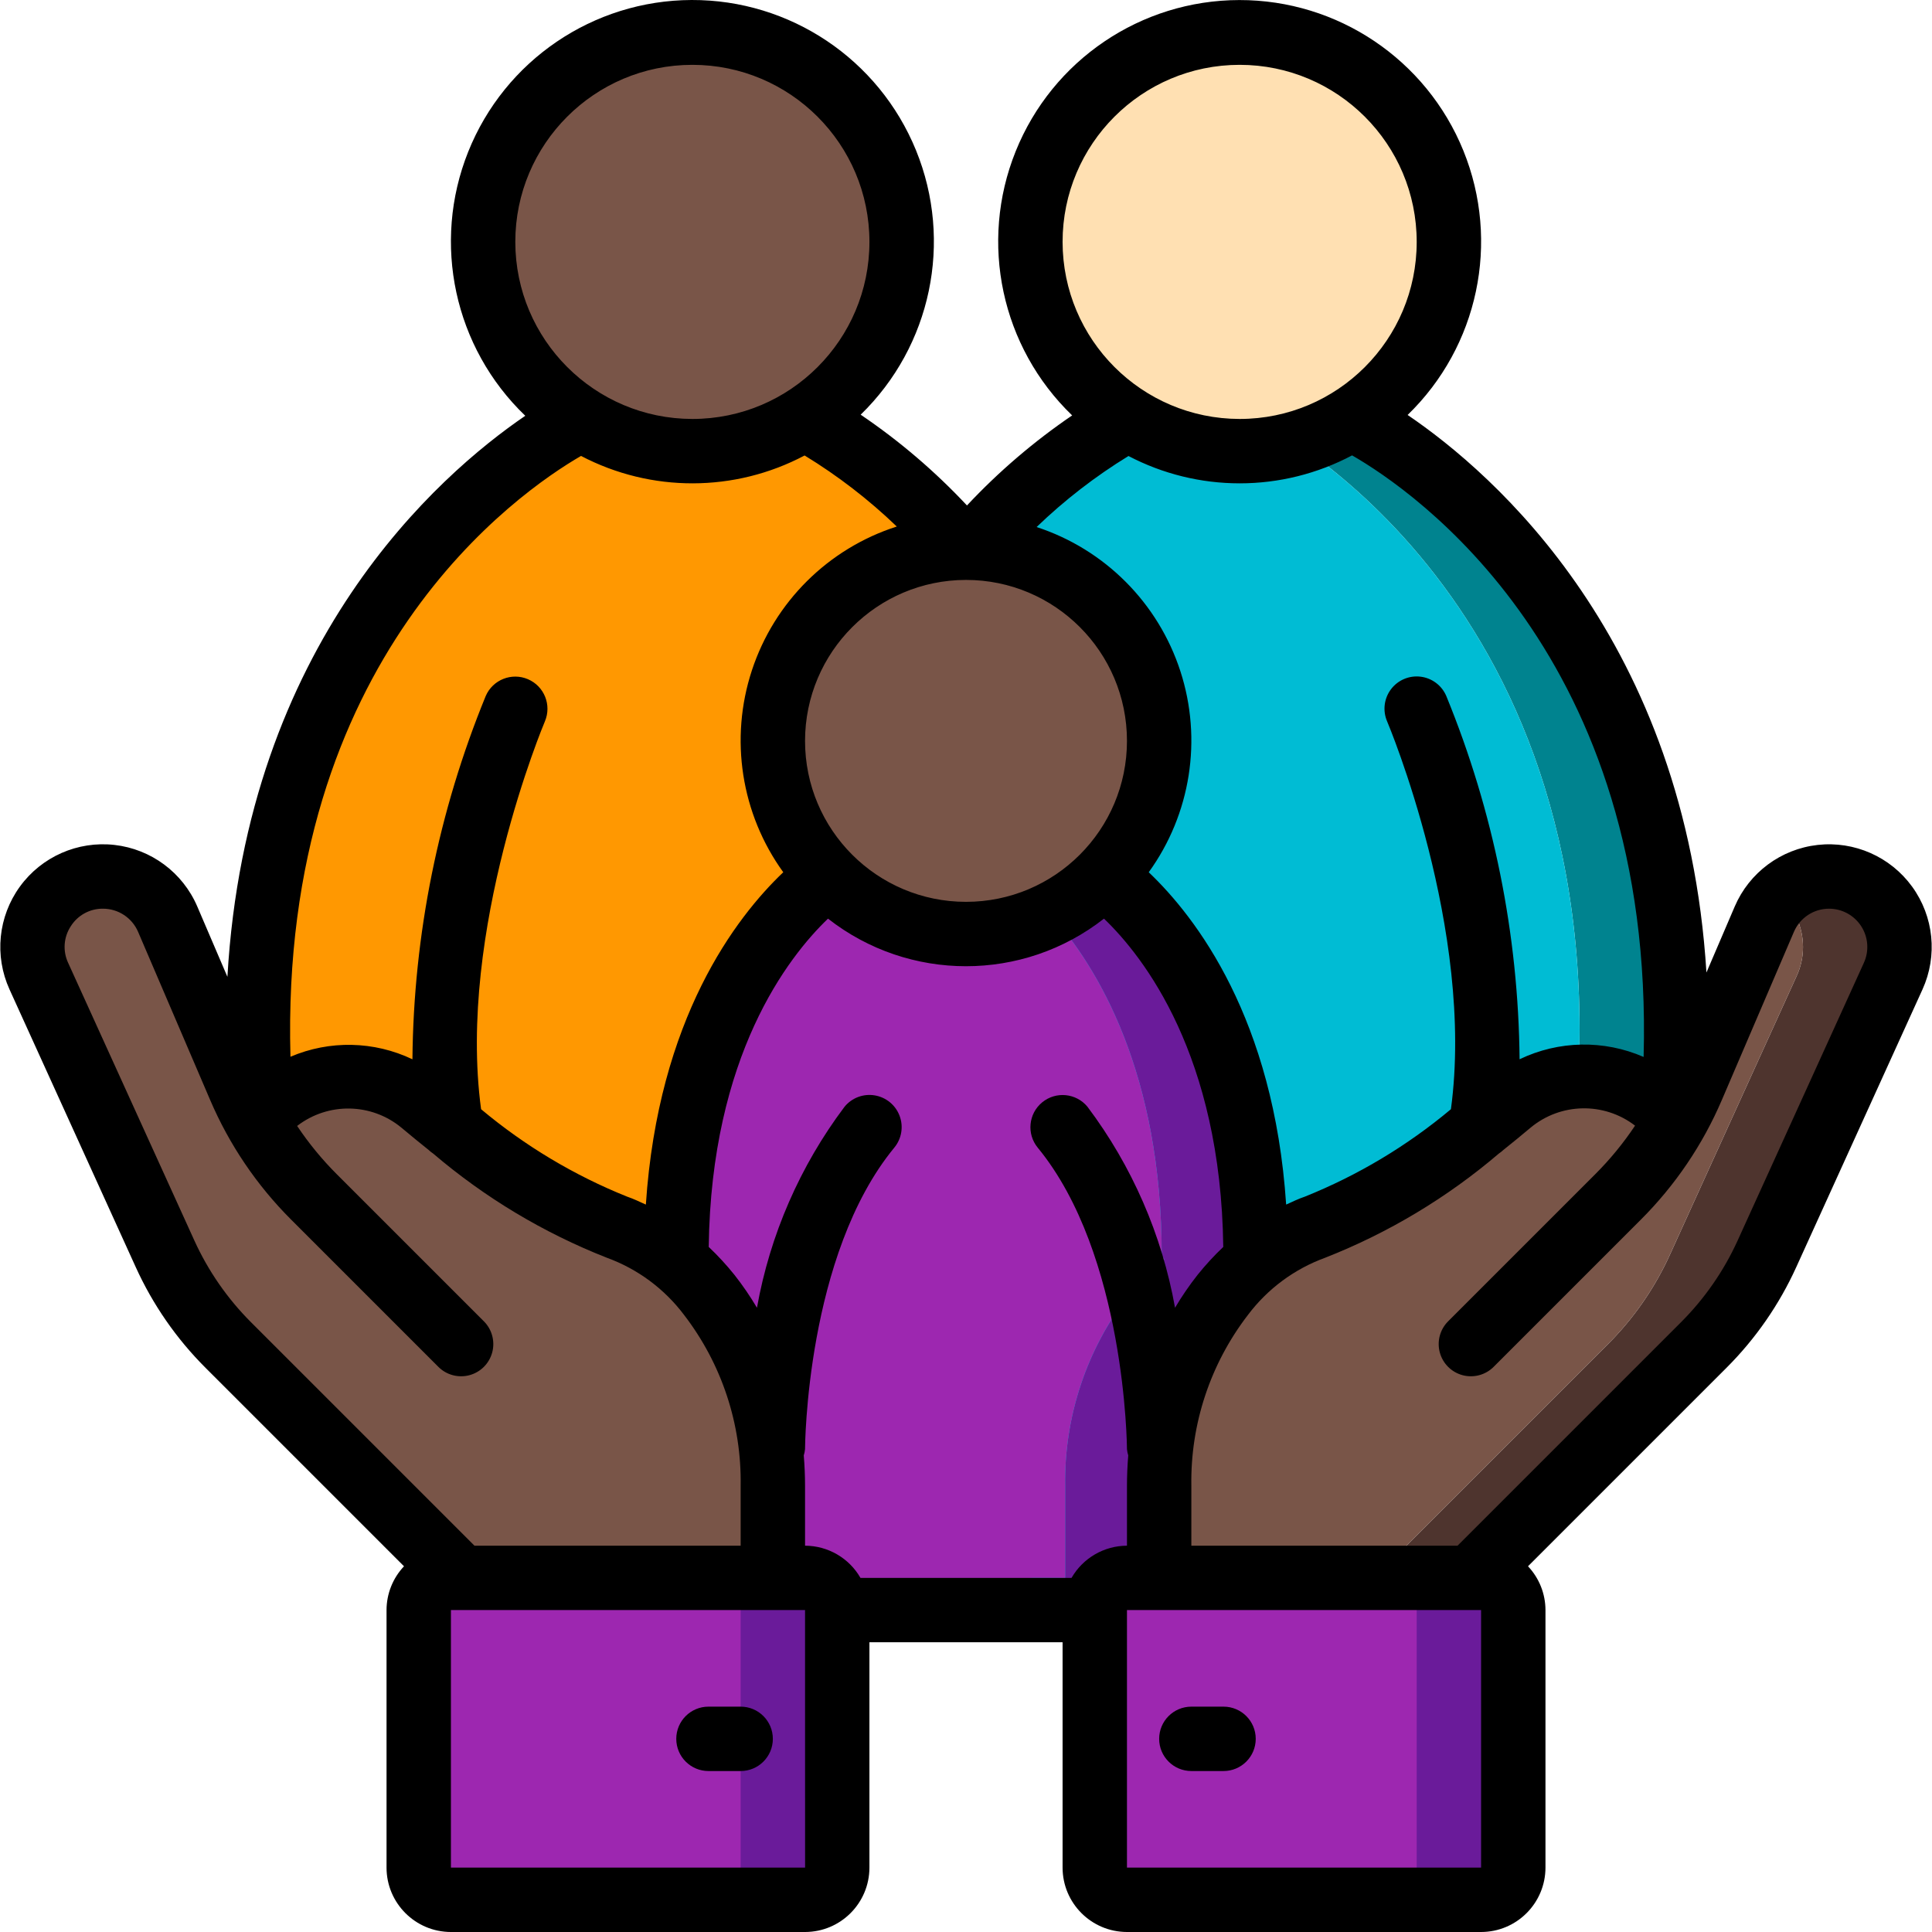 <?xml version="1.0" encoding="iso-8859-1"?>
<!-- Generator: Adobe Illustrator 19.0.0, SVG Export Plug-In . SVG Version: 6.00 Build 0)  -->
<svg version="1.1" id="Capa_1" xmlns="http://www.w3.org/2000/svg" xmlns:xlink="http://www.w3.org/1999/xlink" x="0px" y="0px"
	 viewBox="0 0 512.12 512.12" style="enable-background:new 0 0 512.12 512.12;" xml:space="preserve">
<g transform="translate(0 -1)">
	<g transform="translate(1 1)">
		<path style="fill:#00838F;" d="M442.879,288.034l-8.619,53.419c0,0-107.691,85.845-145.067,85.333l-25.259,0.002
			c37.632-0.002,144.725-85.336,144.725-85.336l8.619-53.419c7.424-132.693-85.419-176.981-85.419-176.981l-0.085-0.171
			c-5.209-1.703-10.648-2.595-16.128-2.645c13.961-1.353,28.049-0.46,41.728,2.645l0.085,0.171
			C357.461,111.053,450.303,155.341,442.879,288.034z"/>
		<path style="fill:#00BCD4;" d="M417.279,288.034l-8.619,53.419c0,0-107.093,85.333-144.725,85.333h-43.008
			C176.639,425.165,71.594,320.12,71.594,320.12l-3.755-29.867c-8.363-131.669,81.579-177.323,85.248-179.2h0.085
			c5.491-2.949,11.479-4.859,17.664-5.632c15.957-2.389,34.475,0,41.472,5.461l0.085,0.171
			c11.071,5.925,21.242,13.395,30.208,22.187c3.669,3.584,7.595,7.509,11.435,12.032h2.56c11.658-13.837,25.74-25.433,41.557-34.219
			c5.686-1.685,11.566-2.631,17.493-2.816c5.48,0.05,10.919,0.943,16.128,2.645l0.085,0.171
			C331.861,111.053,424.703,155.341,417.279,288.034z"/>
		<path style="fill:#FF9801;" d="M203.861,196.386c-0.05,13.42,5.229,26.31,14.677,35.84c-8.96,6.656-40.277,34.901-40.277,100.693
			l-0.683,0.853c-4.433-3.731-9.528-6.597-15.019-8.448c-16.012-6.489-30.879-15.507-44.032-26.709
			c-2.645-2.133-5.205-4.181-7.595-6.229c-12.117-10.24-30.123-4.779-41.301,6.4l1.963,21.333l-3.755-29.867
			c-8.363-131.669,81.579-177.323,85.248-179.2h0.085c8.759,5.613,18.952,8.576,29.355,8.533
			c10.558,0.025,20.899-2.997,29.781-8.704l0.085,0.171c15.906,8.691,30.033,20.3,41.643,34.219
			C226.176,145.788,203.86,168.521,203.861,196.386z"/>
		<path style="fill:#795548;" d="M237.994,64.12c-0.038,30.618-24.849,55.429-55.467,55.467c-10.429,0.043-20.65-2.92-29.44-8.533
			c-22.575-14.166-31.876-42.39-22.146-67.202s35.739-39.188,61.926-34.23S238.007,37.468,237.994,64.12z"/>
		<path style="fill:#FFE0B2;" d="M383.061,64.12c-0.038,30.618-24.849,55.429-55.467,55.467c-10.429,0.043-20.65-2.92-29.44-8.533
			c-22.575-14.166-31.876-42.39-22.146-67.202s35.739-39.188,61.926-34.23C364.121,14.579,383.074,37.468,383.061,64.12z"/>
		<path style="fill:#6A1B9A;" d="M332.543,333.773c-3.51,2.784-6.688,5.962-9.472,9.472c-11.153,14.487-17.078,32.321-16.811,50.603
			v24.405h-8.533c-4.707,0.014-8.519,3.826-8.533,8.533h-24.917c0.014-4.707,3.826-8.519,8.533-8.533h8.533v-24.405
			c-0.268-18.281,5.657-36.116,16.811-50.603c2.784-3.509,5.963-6.688,9.472-9.472l-0.683-0.853
			c0-48.384-16.896-76.459-29.44-90.539c5.229-2.573,9.988-6.005,14.08-10.155c8.96,6.656,40.277,34.901,40.277,100.693
			L332.543,333.773z"/>
		<path style="fill:#9D27B0;" d="M307.626,333.773c-3.509,2.784-6.688,5.963-9.472,9.472
			c-11.154,14.487-17.078,32.321-16.811,50.603v24.405h-8.533c-4.707,0.014-8.519,3.826-8.533,8.533h-43.349
			c-0.014-4.707-3.826-8.519-8.533-8.533h-8.533v-24.405c0.267-18.281-5.657-36.115-16.811-50.603
			c-2.784-3.51-5.962-6.688-9.472-9.472l0.683-0.853c0-48.384,16.896-76.459,29.44-90.539c3.258-3.744,6.89-7.146,10.837-10.155
			c6.558,6.767,14.903,11.531,24.064,13.739c4.061,1.1,8.252,1.645,12.459,1.621c7.781,0.008,15.46-1.773,22.443-5.205
			c12.544,14.08,29.44,42.155,29.44,90.539L307.626,333.773z"/>
		<g>
			<path style="fill:#795548;" d="M306.261,196.386c0.041,28.153-22.656,51.058-50.809,51.274
				c-28.153,0.215-51.197-22.34-51.587-50.491s22.023-51.334,50.171-51.898c0.336-0.071,0.68-0.099,1.024-0.085
				c0.513-0.014,1.027,0.014,1.536,0.085C284.253,146.069,306.259,168.718,306.261,196.386z"/>
			<path style="fill:#795548;" d="M203.861,393.848v24.405l2.399,10.8l-85.244,2l0.242-12.8l-61.696-61.696
				c-7.044-6.978-12.743-15.193-16.811-24.235L9.301,258.765c-1.132-2.432-1.715-5.083-1.707-7.765
				c0.025-10.311,8.377-18.663,18.688-18.688c7.485-0.028,14.251,4.45,17.152,11.349l19.115,44.544
				c0.512,1.194,1.109,2.475,1.707,3.669c0.369,0.923,0.827,1.809,1.365,2.645c0,0.171,0.085,0.256,0.171,0.427
				c0.171,0.341,0.427,0.768,0.597,1.109l3.243-1.707v-0.085c3.085-3.103,6.814-5.492,10.923-6.997
				c10.301-3.969,21.947-2.006,30.379,5.12c2.389,2.048,4.949,4.096,7.595,6.229c13.153,11.202,28.02,20.22,44.032,26.709
				c5.491,1.851,10.586,4.717,15.019,8.448c3.51,2.784,6.688,5.962,9.472,9.472C198.203,357.732,204.128,375.566,203.861,393.848z"
				/>
		</g>
		<path style="fill:#4E342E;" d="M502.527,251c0.008,2.682-0.574,5.334-1.707,7.765l-33.451,73.557
			c-4.068,9.042-9.767,17.257-16.811,24.235l-61.696,61.696l-0.256,15.445l-25.6-0.853l0.256-14.592l61.696-61.696
			c7.044-6.978,12.743-15.193,16.811-24.235l33.451-73.557c1.132-2.432,1.715-5.083,1.707-7.765
			c-0.024-5.163-2.15-10.093-5.888-13.653c5.444-5.083,13.384-6.453,20.217-3.49C498.09,236.819,502.516,243.552,502.527,251z"/>
		<path style="fill:#795548;" d="M476.927,251c0.008,2.682-0.574,5.334-1.707,7.765l-33.451,73.557
			c-4.068,9.042-9.767,17.257-16.811,24.235l-61.696,61.696l-0.256,14.592l-57.429-1.792l0.683-12.8v-24.405
			c-0.267-18.281,5.657-36.115,16.811-50.603c2.784-3.51,5.962-6.688,9.472-9.472c4.433-3.731,9.528-6.597,15.019-8.448
			c16.012-6.489,30.879-15.507,44.032-26.709c2.645-2.133,5.205-4.181,7.595-6.229c2.011-1.765,4.286-3.205,6.741-4.267
			c5.337-2.535,11.307-3.426,17.152-2.56c6.59,0.948,12.696,4.001,17.408,8.704v0.085l3.243,1.707
			c0.768-1.451,1.536-2.901,2.219-4.352c0.597-1.109,1.109-2.304,1.621-3.499l19.115-44.544c0.995-2.385,2.477-4.536,4.352-6.315
			C474.778,240.907,476.904,245.837,476.927,251z"/>
		<g>
			<path style="fill:#6A1B9A;" d="M118.527,418.253h93.867c4.713,0,8.533,3.82,8.533,8.533v68.267c0,4.713-3.821,8.533-8.533,8.533
				h-93.867c-4.713,0-8.533-3.821-8.533-8.533v-68.267C109.994,422.074,113.814,418.253,118.527,418.253z"/>
			<path style="fill:#6A1B9A;" d="M297.727,418.253h93.867c4.713,0,8.533,3.82,8.533,8.533v68.267c0,4.713-3.821,8.533-8.533,8.533
				h-93.867c-4.713,0-8.533-3.821-8.533-8.533v-68.267C289.194,422.074,293.014,418.253,297.727,418.253z"/>
		</g>
		<g>
			<path style="fill:#9D27B0;" d="M195.327,426.786v68.267c0.457,4.145-2.44,7.912-6.564,8.533h-72.205
				c-4.124-0.622-7.021-4.388-6.564-8.533v-68.267c-0.457-4.145,2.44-7.912,6.564-8.533h72.205
				C192.887,418.875,195.784,422.641,195.327,426.786z"/>
			<path style="fill:#9D27B0;" d="M374.527,426.786v68.267c0.457,4.145-2.44,7.912-6.564,8.533h-72.205
				c-4.124-0.622-7.021-4.388-6.564-8.533v-68.267c-0.457-4.145,2.44-7.912,6.564-8.533h72.205
				C372.087,418.875,374.984,422.641,374.527,426.786z"/>
		</g>
	</g>
	<g>
		<path d="M35.965,336.841c4.515,9.957,10.792,19.017,18.529,26.742l52.595,52.595c-2.965,3.139-4.62,7.291-4.629,11.609v68.267
			c0.009,9.422,7.645,17.057,17.067,17.067h93.867c9.422-0.009,17.057-7.645,17.067-17.067V436.32h51.2v59.733
			c0.009,9.422,7.645,17.057,17.067,17.067h93.867c9.422-0.009,17.057-7.645,17.067-17.067v-68.267
			c-0.009-4.318-1.664-8.47-4.629-11.609l52.595-52.595c7.737-7.725,14.014-16.784,18.529-26.742l33.442-73.571
			c4.054-8.913,3.006-19.316-2.745-27.241c-5.75-7.925-15.316-12.148-25.046-11.059c-9.73,1.09-18.125,7.324-21.98,16.325
			l-7.498,17.493c-5.499-88.116-56.39-132.304-79.21-147.79c18.743-18.149,24.595-45.859,14.789-70.036
			c-9.806-24.177-33.306-39.983-59.396-39.948c-26.09,0.035-49.548,15.902-59.29,40.105c-9.742,24.203-3.817,51.897,14.974,69.997
			c-10.143,6.906-19.493,14.911-27.88,23.867c-8.468-9.045-17.918-17.115-28.177-24.062c18.717-18.184,24.522-45.91,14.67-70.075
			C232.958,16.68,209.423,0.915,183.327,1c-26.096,0.086-49.527,16.005-59.22,40.234s-3.707,51.917,15.13,69.978
			c-23.071,15.745-73.849,60.253-78.955,148.715l-7.983-18.628c-3.853-9.004-12.247-15.242-21.98-16.334
			c-9.732-1.092-19.3,3.132-25.052,11.058c-5.752,7.926-6.799,18.333-2.743,27.246L35.965,336.841z M119.527,496.053v-68.267h93.867
			l0.012,68.267H119.527z M213.056,386.792c0.171-0.544,0.284-1.104,0.337-1.672c0-0.513,0.271-51.471,23.658-79.913
			c1.943-2.354,2.481-5.567,1.41-8.426c-1.071-2.859-3.587-4.928-6.598-5.426c-3.012-0.499-6.06,0.649-7.995,3.01
			c-11.808,15.697-19.761,33.949-23.219,53.285c-1.792-3.03-3.783-5.939-5.96-8.706c-2.105-2.623-4.384-5.1-6.824-7.415
			c0.645-50.714,21.045-76.883,31.616-87.022c21.486,16.817,51.67,16.817,73.156,0c10.571,10.139,30.971,36.308,31.616,87.022
			c-2.439,2.315-4.719,4.793-6.823,7.415c-2.177,2.767-4.168,5.675-5.96,8.706c-3.458-19.335-11.411-37.588-23.219-53.285
			c-2.996-3.631-8.367-4.15-12.003-1.159c-3.636,2.99-4.164,8.36-1.18,12.001c23.313,28.35,23.659,79.408,23.659,79.921
			c0.055,0.564,0.168,1.121,0.338,1.661c-0.218,2.659-0.338,5.343-0.338,8.047v15.884c-6.069,0.019-11.669,3.271-14.693,8.533
			h-55.947c-3.024-5.262-8.624-8.514-14.693-8.533v-15.883C213.394,392.133,213.274,389.45,213.056,386.792z M256.061,154.72
			c23.564,0,42.667,19.103,42.667,42.667s-19.103,42.667-42.667,42.667s-42.667-19.103-42.667-42.667
			C213.422,173.834,232.508,154.747,256.061,154.72z M392.594,496.053h-93.867v-68.267h93.867V496.053z M475.515,248.016
			c1.593-3.731,5.26-6.15,9.317-6.146c3.448,0.001,6.66,1.754,8.527,4.653s2.133,6.549,0.706,9.688l-33.442,73.571
			c-3.673,8.091-8.776,15.453-15.063,21.733l-59.204,59.204h-70.562v-15.883c-0.261-16.334,5.013-32.276,14.963-45.233
			c5.216-6.954,12.344-12.24,20.513-15.212c16.779-6.593,32.345-15.932,46.059-27.634c0.416-0.275,0.807-0.586,1.168-0.931
			c2.371-1.894,4.771-3.852,7.222-5.915c7.973-6.625,19.47-6.846,27.692-0.533c-3.09,4.634-6.631,8.951-10.571,12.887
			l-38.983,38.983c-2.156,2.156-2.997,5.297-2.208,8.242c0.789,2.944,3.089,5.244,6.033,6.033c2.944,0.789,6.086-0.053,8.242-2.208
			l38.983-38.983c9.14-9.122,16.446-19.913,21.521-31.787L475.515,248.016z M281.661,65.12c0-25.921,21.013-46.933,46.933-46.933
			c25.921,0,46.933,21.013,46.933,46.933s-21.013,46.933-46.933,46.933C302.685,112.024,281.69,91.028,281.661,65.12z
			 M328.594,129.12c10.393,0.004,20.629-2.541,29.81-7.411c16.272,9.35,80.22,53.014,77.273,159.46
			c-10.528-4.585-22.53-4.36-32.879,0.616c-0.305-33.04-6.899-65.72-19.428-96.294c-1.198-2.807-3.803-4.761-6.834-5.124
			c-3.03-0.363-6.024,0.921-7.85,3.366s-2.207,5.68-1,8.483c0.24,0.562,23.332,55.357,16.912,102.805
			c-11.605,9.719-24.675,17.542-38.724,23.179c-1.697,0.566-3.313,1.365-4.951,2.101c-3.28-49.299-23.858-76.135-36.425-88.093
			c11.143-15.411,14.258-35.216,8.384-53.303s-20.033-32.282-38.105-38.204c7.411-7.139,15.576-13.451,24.352-18.826
			C308.221,126.633,318.331,129.119,328.594,129.12z M136.594,65.12c0-25.921,21.013-46.933,46.933-46.933
			s46.933,21.013,46.933,46.933s-21.013,46.933-46.933,46.933C157.619,112.024,136.623,91.028,136.594,65.12z M154.018,121.854
			c18.567,9.73,40.735,9.686,59.263-0.118c8.804,5.37,16.997,11.684,24.433,18.829c-18.176,5.829-32.459,20.013-38.414,38.148
			c-5.955,18.135-2.86,38.025,8.324,53.494c-12.567,11.957-33.144,38.795-36.425,88.094c-1.639-0.736-3.257-1.535-4.955-2.102
			c-14.047-5.638-27.115-13.46-38.72-23.179c-6.398-47.342,16.676-102.247,16.916-102.809c1.834-4.327-0.176-9.323-4.496-11.174
			c-4.32-1.851-9.323,0.14-11.191,4.453c-12.529,30.575-19.123,63.255-19.428,96.296c-10.18-4.86-21.959-5.105-32.332-0.672
			C74.081,175.235,137.36,131.495,154.018,121.854z M18.764,246.52c1.843-2.923,5.069-4.683,8.525-4.65
			c4.059-0.003,7.727,2.417,9.321,6.15l19.083,44.525c5.075,11.874,12.381,22.665,21.521,31.787l38.983,38.983
			c2.155,2.155,5.297,2.997,8.242,2.208c2.944-0.789,5.244-3.089,6.033-6.033c0.789-2.944-0.053-6.086-2.208-8.242l-38.983-38.983
			c-3.917-3.914-7.44-8.205-10.517-12.809c8.188-6.321,19.661-6.133,27.638,0.454c2.449,2.061,4.849,4.017,7.218,5.911
			c0.363,0.348,0.757,0.662,1.178,0.939c13.712,11.699,29.275,21.036,46.05,27.63c8.171,2.971,15.3,8.257,20.517,15.212
			c9.95,12.957,15.223,28.899,14.963,45.233v15.883h-70.562l-59.204-59.204c-6.287-6.28-11.389-13.642-15.063-21.733l-33.442-73.571
			C16.597,253.076,16.865,249.409,18.764,246.52L18.764,246.52z"/>
		<path d="M196.327,453.386h-8.533c-4.713,0-8.533,3.82-8.533,8.533s3.821,8.533,8.533,8.533h8.533c4.713,0,8.533-3.821,8.533-8.533
			S201.04,453.386,196.327,453.386z"/>
		<path d="M324.327,453.386h-8.533c-4.713,0-8.533,3.82-8.533,8.533s3.82,8.533,8.533,8.533h8.533c4.713,0,8.533-3.821,8.533-8.533
			S329.04,453.386,324.327,453.386z"/>
	</g>
</g>
<g>
</g>
<g>
</g>
<g>
</g>
<g>
</g>
<g>
</g>
<g>
</g>
<g>
</g>
<g>
</g>
<g>
</g>
<g>
</g>
<g>
</g>
<g>
</g>
<g>
</g>
<g>
</g>
<g>
</g>
</svg>
